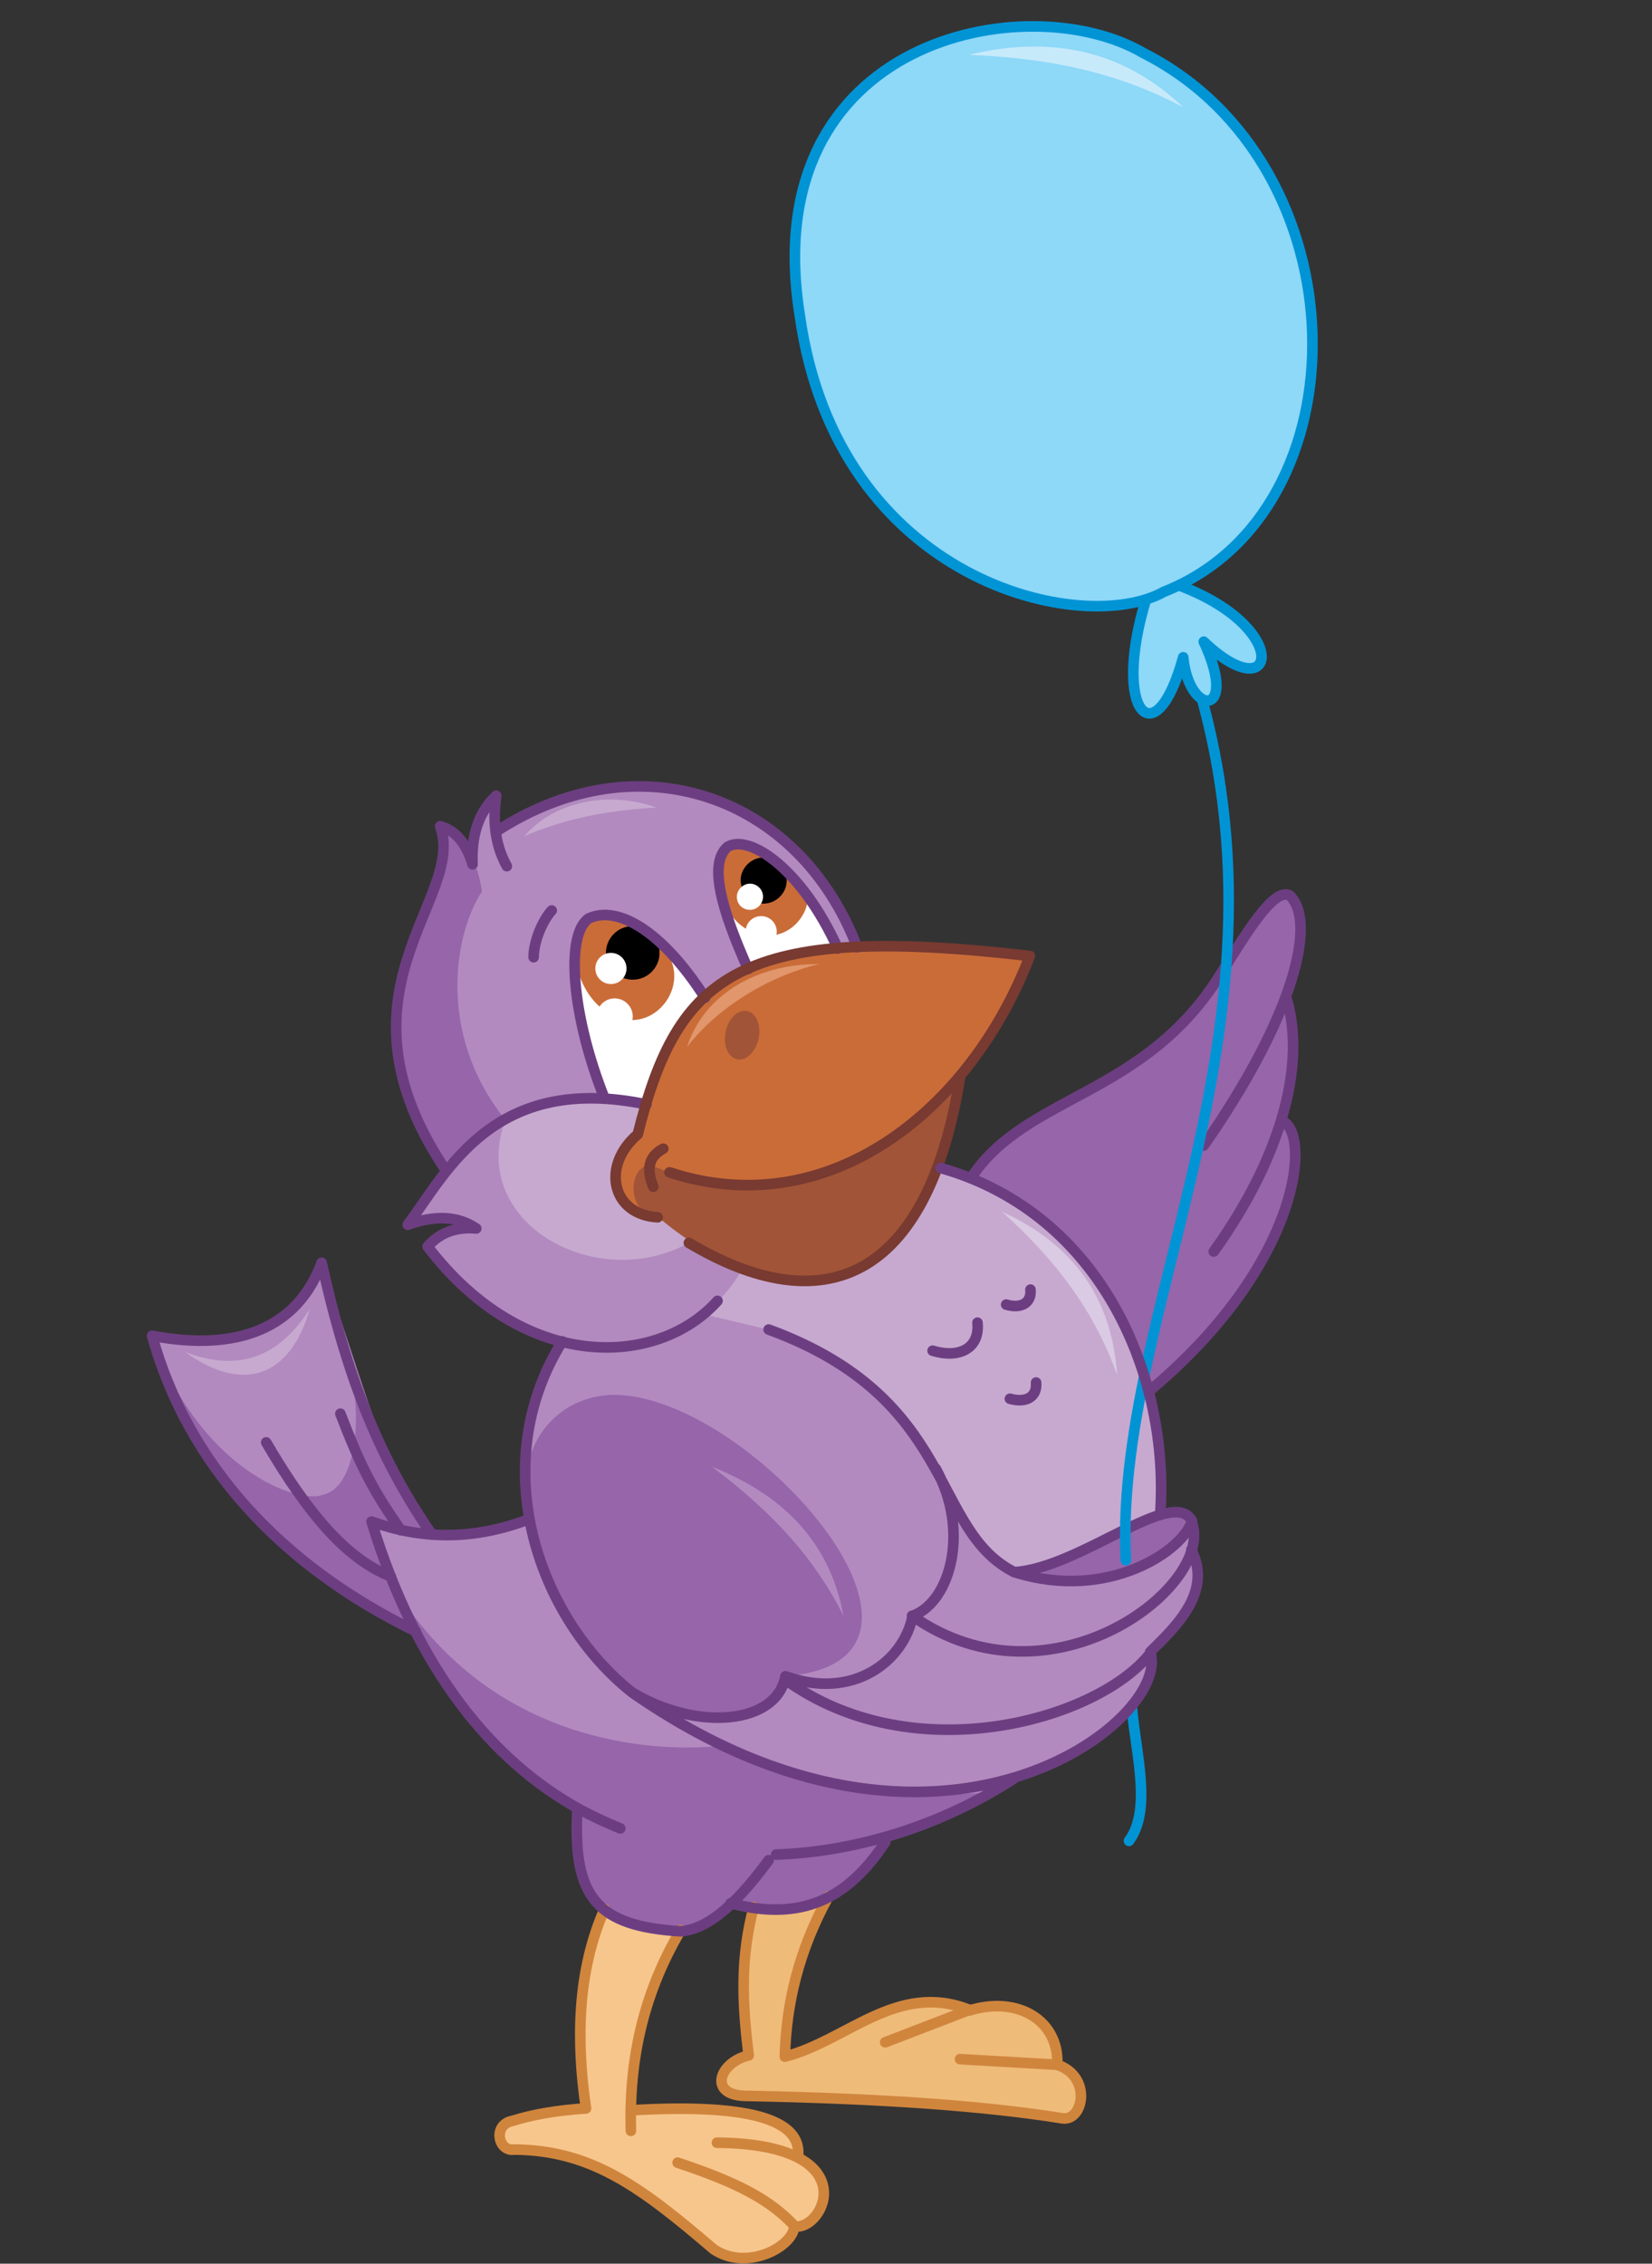 <?xml version="1.0" encoding="utf-8"?>
<!-- Generator: Adobe Illustrator 21.1.0, SVG Export Plug-In . SVG Version: 6.00 Build 0)  -->
<svg version="1.1" id="Layer_1" xmlns="http://www.w3.org/2000/svg" xmlns:xlink="http://www.w3.org/1999/xlink" x="0px" y="0px"
	 viewBox="0 0 265 363" style="enable-background:new 0 0 265 363;" xml:space="preserve">
<rect x="0" y="0" width="265" height="363" fill="#333333" stroke="none"/>
<style type="text/css">
	.st0{fill-rule:evenodd;clip-rule:evenodd;fill:#9665AA;}
	.st1{fill-rule:evenodd;clip-rule:evenodd;fill:#B28ABF;}
	.st2{fill-rule:evenodd;clip-rule:evenodd;fill:#C7A9D0;}
	.st3{fill-rule:evenodd;clip-rule:evenodd;fill:#FFFFFF;}
	.st4{fill-rule:evenodd;clip-rule:evenodd;fill:#CA6C38;}
	.st5{fill-rule:evenodd;clip-rule:evenodd;}
	.st6{fill-rule:evenodd;clip-rule:evenodd;fill:#A15437;}
	.st7{fill-rule:evenodd;clip-rule:evenodd;fill:#EFBB79;}
	.st8{fill-rule:evenodd;clip-rule:evenodd;fill:#F7C68C;}
	.st9{fill:none;stroke:#D0853D;stroke-width:1.699;stroke-linecap:round;stroke-linejoin:round;stroke-miterlimit:22.926;}
	.st10{fill:none;stroke:#0094D5;stroke-width:1.699;stroke-linecap:round;stroke-linejoin:round;stroke-miterlimit:22.926;}
	.st11{fill:none;stroke:#783A31;stroke-width:1.699;stroke-linecap:round;stroke-linejoin:round;stroke-miterlimit:22.926;}
	.st12{fill-rule:evenodd;clip-rule:evenodd;fill:#E1966C;}
	.st13{fill:none;stroke:#6C3E81;stroke-width:1.699;stroke-linecap:round;stroke-linejoin:round;stroke-miterlimit:22.926;}
	.st14{fill-rule:evenodd;clip-rule:evenodd;fill:#8ED8F8;}
	.st15{fill-rule:evenodd;clip-rule:evenodd;fill:#C7EAFB;}
	.st16{fill-rule:evenodd;clip-rule:evenodd;fill:#DACAE3;}
</style>
<path class="st0" d="M206.2,160.1c1.6,6.5,1.1,13-0.7,19.6c5.7,3.1,2.3,24-21.3,43.5l-28.4-34.3c8.8-13.2,27.8-12.9,39.9-32.5
	c4-6.3,8.5-14,11.1-12.6C209.3,146.1,209.3,151.8,206.2,160.1z"/>
<path class="st1" d="M67.5,262l-2.6-4.6l-2.9-8.7l10.7,1.4c-7.7-4.5-12.1-20.7-21-47.5c-5.8,11.2-12.7,13.8-27.2,11.7
	C28.3,236,57.6,258.7,67.5,262z"/>
<path class="st0" d="M67.5,262l-2.6-4.6l-2.9-8.7l8.4-1c-2.4-3.5-7.7-11.8-14.7-30c2.5,7.8,1.9,20.7-3.9,22
	c-3.8,1.6-19.8-3.9-27.4-25.4C28.6,235.3,54.2,258,67.5,262z"/>
<path class="st0" d="M117.2,305.2c11.7,3.4,19.5-0.7,24.8-9.8l-49.4-5.1c-0.7,13.8,3.1,18.5,16.6,19.3l4.3-1.5L117.2,305.2z"/>
<path class="st1" d="M162.6,285.3c11-3.1,24.4-12.3,22.1-20.4c6.7-7.7,9.5-11,6.6-16.4l-0.1-4.7l-3.2,4.1l-3,2.1l-59-45.2L90.1,215
	c-5.8,9.5-7.1,19-5.3,28.6c-9.1,3.5-17.4,3.2-25.3,0.4c8.2,26.9,22.8,41.7,39,48.5c8.3,3.5,17.1,4.8,25.7,4.6
	C138.6,296.8,152.3,292,162.6,285.3z"/>
<path class="st0" d="M160.7,287.2c-16.3,1.7-31.5-0.7-45.5-7.2c-10.4,1-36-0.3-51.6-24.9C84.4,305.4,132.7,304.9,160.7,287.2z"/>
<path class="st2" d="M123.2,213.2l-10.5-2.5l-0.3-6.9l38.5-16.5c31.6,7.5,39.7,44.2,34.1,62.8c-7,4.1-14.5,4.8-22.4,2
	C148.5,247,154.9,223.4,123.2,213.2z"/>
<path class="st0" d="M162.7,252.1c11.1,2.9,21.1,1.8,28.5-8.2C188.1,238.2,173.1,251.5,162.7,252.1z"/>
<path class="st2" d="M119.1,203.4l-15.4-26.3c-20.3-4.5-28.3,4.5-38.3,19.3c2.4-1.7,8.3-0.7,11,0.6l-4.3,0.5l-3.5,2.4
	C86.4,223.1,110.5,217.9,119.1,203.4z"/>
<path class="st1" d="M119.1,203.4l-8.6-4.1c-14.8,8.2-35.6-3.2-29.4-19.8c-6.3,3.1-11,10.4-15.7,16.9c3.9-1.5,7.6-1.3,11,0.6
	c-3-0.1-5.6,0.9-7.8,2.9C83.5,220.2,110.2,219.9,119.1,203.4z"/>
<path class="st1" d="M137.5,151.9l-33.8,25.2c-15.7-3.3-23.7,1.3-32.1,10.7c-18.9-25.9,1.1-42.5-1-55.3c4.3,2.1,4.4,4,5.2,6.1
	c-0.2-4,1.1-7.6,3.8-11l-0.1,5.8C104.4,117.7,128,129,137.5,151.9z"/>
<path class="st0" d="M81,179.5l-10.2,8.2c-18-32.6,3.7-42.2-0.3-55.1c4.3,2.1,6.2,5.8,6.8,10.4C73.1,149.2,69.8,165.5,81,179.5z"/>
<path class="st3" d="M97,176.2l6.7,0.9c1-5.9,5.4-12.4,9.4-17.2c-7.2-10.6-14.2-15.8-18.7-12.7C90.7,149.8,91.4,164.8,97,176.2z"/>
<path class="st4" d="M99.5,163.3c5.7,1.7,10.6-4.8,7.9-9.8c-4.3-4.4-8.4-9.3-12.3-6.7C89.8,149.5,92.3,161.2,99.5,163.3z"/>
<circle class="st5" cx="101.5" cy="152.8" r="4.3"/>
<circle class="st3" cx="98" cy="155.3" r="2.5"/>
<circle class="st3" cx="98.6" cy="163" r="2.9"/>
<path class="st4" d="M102.4,181.9c5.8-34.3,34.4-31.8,62.9-28.6c-12.6,29.8-37.8,42.7-57.8,34.7l25.8,16.5
	c-8.7,2.1-19.1-3.1-27.8-9.3C99.2,195,95.6,187.3,102.4,181.9z"/>
<path class="st3" d="M120,155.4c4.7-2.2,9-3.3,14.4-3.3c-6-12.7-14-18-17.7-16.3C113.8,138.1,116.8,149,120,155.4z"/>
<path class="st4" d="M120.3,149.3c5.1,2.5,9.5-1.9,9.3-5.8c-3.7-5.8-10.3-8.6-11.9-7.9C115.1,137.5,114,146.1,120.3,149.3z"/>
<path class="st5" d="M122.5,144.9c2,0,3.7-1.7,3.7-3.7s-1.7-3.7-3.7-3.7c-2,0-3.7,1.7-3.7,3.7C118.9,143.2,120.5,144.9,122.5,144.9z
	"/>
<path class="st3" d="M120.3,145.9c1.2,0,2.1-1,2.1-2.1c0-1.2-1-2.1-2.1-2.1c-1.1,0-2.1,1-2.1,2.1C118.2,145,119.1,145.9,120.3,145.9
	z"/>
<path class="st6" d="M154,172.8c-4.7,15.9-1.9,13.6-8,22.7c-6.8,9.7-21.7,15.4-40.4-0.3c-5-0.2-5.1-8.1-1.3-8.4
	C117.9,192.7,138.9,191.1,154,172.8z"/>
<path class="st7" d="M121,305.9c4,0.8,9.6-0.3,11.8-1.7c-4.4,8.6-6.7,17.1-7,25.7c9.9-2.5,20.5-13,29.6-7.5
	c10.4-2.3,14.5,1.2,14.1,8.7c5.6,1.9,4.2,9,0.9,8.6c-13.1-2.1-30-3.2-50.5-3.6c-6.6,0.1-4.7-5.4,0.1-6.5
	C119.1,320.9,118.9,313.9,121,305.9z"/>
<path class="st8" d="M97,306.1l3.9,2l8.2,1.7c-5.1,8.9-7.8,18.4-8.1,28.5c17.9-2.3,27,1.6,26.8,7.5c5.8,3.6,4.8,8.6,0.5,11.2l-1.1-1
	c0.9,3.3-7.5,8.3-12.9,4.7c-11.7-10-19.6-15.9-32-16c-2.6,0.4-3.5-4-0.3-4.6c3.2-1,7.1-1.7,11.8-2C92.3,326.7,92.1,316.3,97,306.1z"
	/>
<path class="st9" d="M142,327.5l13.5-5.2c-11.6-4.6-19.7,5-29.6,7.5c0.2-8.4,2.2-17,7-25.7"/>
<path class="st9" d="M154,330.2l15.6,0.9c0.3-7.1-6.3-11.1-14.1-8.7"/>
<path class="st9" d="M169.6,331.1c5.6,1.9,4.2,9,0.9,8.6c-13.1-2.1-30-3.2-50.5-3.6c-6.6,0.1-4.7-5.4,0.1-6.5
	c-1.1-8.8-1.3-15.7,0.8-23.8"/>
<path class="st9" d="M109.2,309.5c-6.4,10.8-8.3,21.7-8,32.2"/>
<path class="st9" d="M101.2,338.4c20.5-1.2,27.5,2,26.8,7.5"/>
<path class="st9" d="M108.7,346.8c9.6,3.2,14.8,5.9,18.8,10.2c4.6,0.8,11.7-13.2-12.5-13.4"/>
<path class="st9" d="M127.4,357c-0.1,3.2-7.5,7.3-12.9,3.7c-11.7-10-19.6-15.9-32-16c-2.6,0.4-3.5-4-0.3-4.6c3.2-1,7.1-1.7,11.8-2
	c-1.6-10.9-1.4-22.1,3-32"/>
<path class="st10" d="M181.6,274.1c0.6,7.1,3.2,16.1-0.5,21.1"/>
<path class="st11" d="M106.4,184.2c-2.3,1.2-2.8,3.2-1.6,6.1"/>
<path class="st6" d="M120.1,162.2c1.4,0.5,2.1,2.6,1.5,4.7c-0.6,2.1-2.2,3.4-3.6,2.9c-1.4-0.5-2.1-2.6-1.5-4.7
	C117,163,118.7,161.7,120.1,162.2z"/>
<path class="st0" d="M126,268.8c32.1-2.6-6.6-46.2-28.3-45.1c-7.6,0.5-12.9,6.2-13.4,13.8c0.4,12.9,7.7,24.4,17.1,34
	C110,278.1,125.6,276.6,126,268.8z"/>
<path class="st12" d="M131.4,154.6c-7.7,1.8-16.1,6.7-21.2,13.3C113.1,159,122.1,154.5,131.4,154.6z"/>
<circle class="st3" cx="122.1" cy="149.4" r="2.5"/>
<path class="st13" d="M191.2,243.9c-3-5.7-18,7.6-28.5,8.2"/>
<path class="st11" d="M154,172.8c-5.3,32.9-22.2,39.2-43.5,26.5"/>
<path class="st13" d="M206.3,159.9c3.1,9.8,0,24.6-11.6,40.8 M155.9,188.7c8.8-13.2,27.8-12.9,39.9-32.5c4-6.3,8.5-14,11.1-12.6
	c4.3,4.1,0.9,19-13.8,40.1 M205.5,179.7c4.9,1.4,3.6,22.8-21.3,43.5"/>
<path class="st10" d="M186.7,94.9c27.4,62.5-8.3,111.8-6.1,155.3"/>
<path class="st14" d="M183.9,95.9l5.3-2.1c18.3,6.9,15.5,20.1,3.9,9c5.7,12.2-2.4,12.1-3.3,2.5C187.3,118.6,177.1,118.7,183.9,95.9z
	"/>
<path class="st10" d="M189.2,93.9c18.3,6.9,15.5,20.1,3.9,9c5.7,12.2-2.4,12.1-3.3,2.5c-4.4,16.2-11.6,9-5.9-9.5"/>
<path class="st14" d="M186.7,94.9c32.7-12.9,31.9-68.6-3.3-86.4C165-2.3,121.1,5.9,128.3,50.6C134.3,93.4,173.7,102.2,186.7,94.9z"
	/>
<path class="st10" d="M186.7,94.9c32.7-12.9,31.9-68.6-3.3-86.4C165-2.3,121.1,5.9,128.3,50.6C134.3,93.4,173.7,102.2,186.7,94.9z"
	/>
<path class="st15" d="M189.8,17.2c-9.9-5.3-20.9-7.9-34.4-8.4C169.4,5.4,180.8,8.6,189.8,17.2z"/>
<path class="st13" d="M117.2,305.2c11.4,3,18.8-0.7,24.8-9.8 M92.6,290.4c-0.7,13.8,3.1,18.5,16.6,19.3c3.7-0.3,8.1-3.2,14.1-11.4
	 M66.7,261.6c-21.6-10.5-36.6-26.8-42.3-47.4c13.7,2.6,23.3-1.2,27.2-11.7c4.3,19.5,9.8,32.2,17.7,43.6 M62.7,252.8
	c-6.9-2.7-13.1-9.7-20-21.5 M124.5,297.4c14-0.5,27.5-5.3,38-12.1 M84.9,243.6c-9.1,3.5-17.4,3.2-25.3,0.4
	c7.3,23.9,19.4,38.4,33.3,46.1c2.2,1.2,4.4,2.2,6.6,3.1 M101.4,271.4c10.5,6.3,23.2,5.1,24.6-2.6c10.8,3.9,19-2.4,20.4-9.7
	c6.1-2.2,9.2-13.7,3.7-23.6 M184.6,265c-8.1,10.6-37.8,19.4-58.7,4.3 M146.3,259.1c22.4,15.8,49-5.1,44.8-15.2 M191.2,243.9
	c-1.3,4.6-13.3,13-28.5,8.2c-13.5-6.8-9.1-27.8-39.4-38.9 M90.2,215.1c-12.5,20.1-3.7,44.5,11.2,56.3c49.2,34.3,86.8,4.2,83.1-6.5
	c4.3-4.2,10-9.7,6.6-16.4 M103.7,177.1c-24.6-5.1-32,10.9-38.3,19.3c4.2-1.5,7.9-1.5,11,0.6c-3.3-0.3-5.9,0.7-7.8,2.9
	c15.4,20.2,36.8,19.5,46.5,8.7 M88.5,146c-1.4,1.5-2.9,4.9-2.9,7.5 M97,176.2c-5.2-13-6.4-26.2-2.6-28.9c4.6-2.2,11.8,1.9,18.7,12.7
	 M120,155.4c-4.2-9.4-6.4-16.9-3.3-19.6c3.5-2.1,11.9,3.5,17.7,16.3 M137.5,151.9c-9.3-24.4-35.1-33.5-58-18.5 M81.3,138.9
	c-2.1-3.8-2.2-7.8-1.7-11.3c-2.9,2.7-4,6.5-3.8,11c-1-3.4-2.8-5.5-5.2-6.1c4.3,11.7-18.6,26.3,1,55.3 M64.3,245.4
	c-4.5-6.5-6.3-9.9-9.7-18.7 M162,224.3c2.5,0.7,4.4-0.2,4.2-2.6 M161.4,209.2c2.3,0.7,4.1-0.2,3.9-2.4 M149.6,216.6
	c4.3,1.3,7.6-0.4,7.2-4.5 M150.9,187.3c26.1,7.4,36.8,33.8,35.2,55.6"/>
<path class="st11" d="M105.5,195.2c-7.4-0.4-9.1-8.3-3.2-13.3c6.4-25.7,16.3-34,62.9-28.6c-9.6,25-32.5,43-57.8,34.7"/>
<path class="st1" d="M135.3,259.1c-4.5-9-11.2-16.5-21.1-23.9C126.6,240.1,133.3,248.2,135.3,259.1z"/>
<path class="st2" d="M105.3,129.5c-9.2,0.5-16,2.3-21.2,4.6C88.6,128.8,97.2,126.6,105.3,129.5z M29.7,216.8
	c8.8,3.4,15.2,0.6,20-6.9C46.6,220.7,39.1,223.6,29.7,216.8z"/>
<path class="st16" d="M179.2,220.5c-3.5-9.8-9.4-18.1-18.5-26.2C172.6,199.7,178.4,208.6,179.2,220.5z"/>
</svg>

